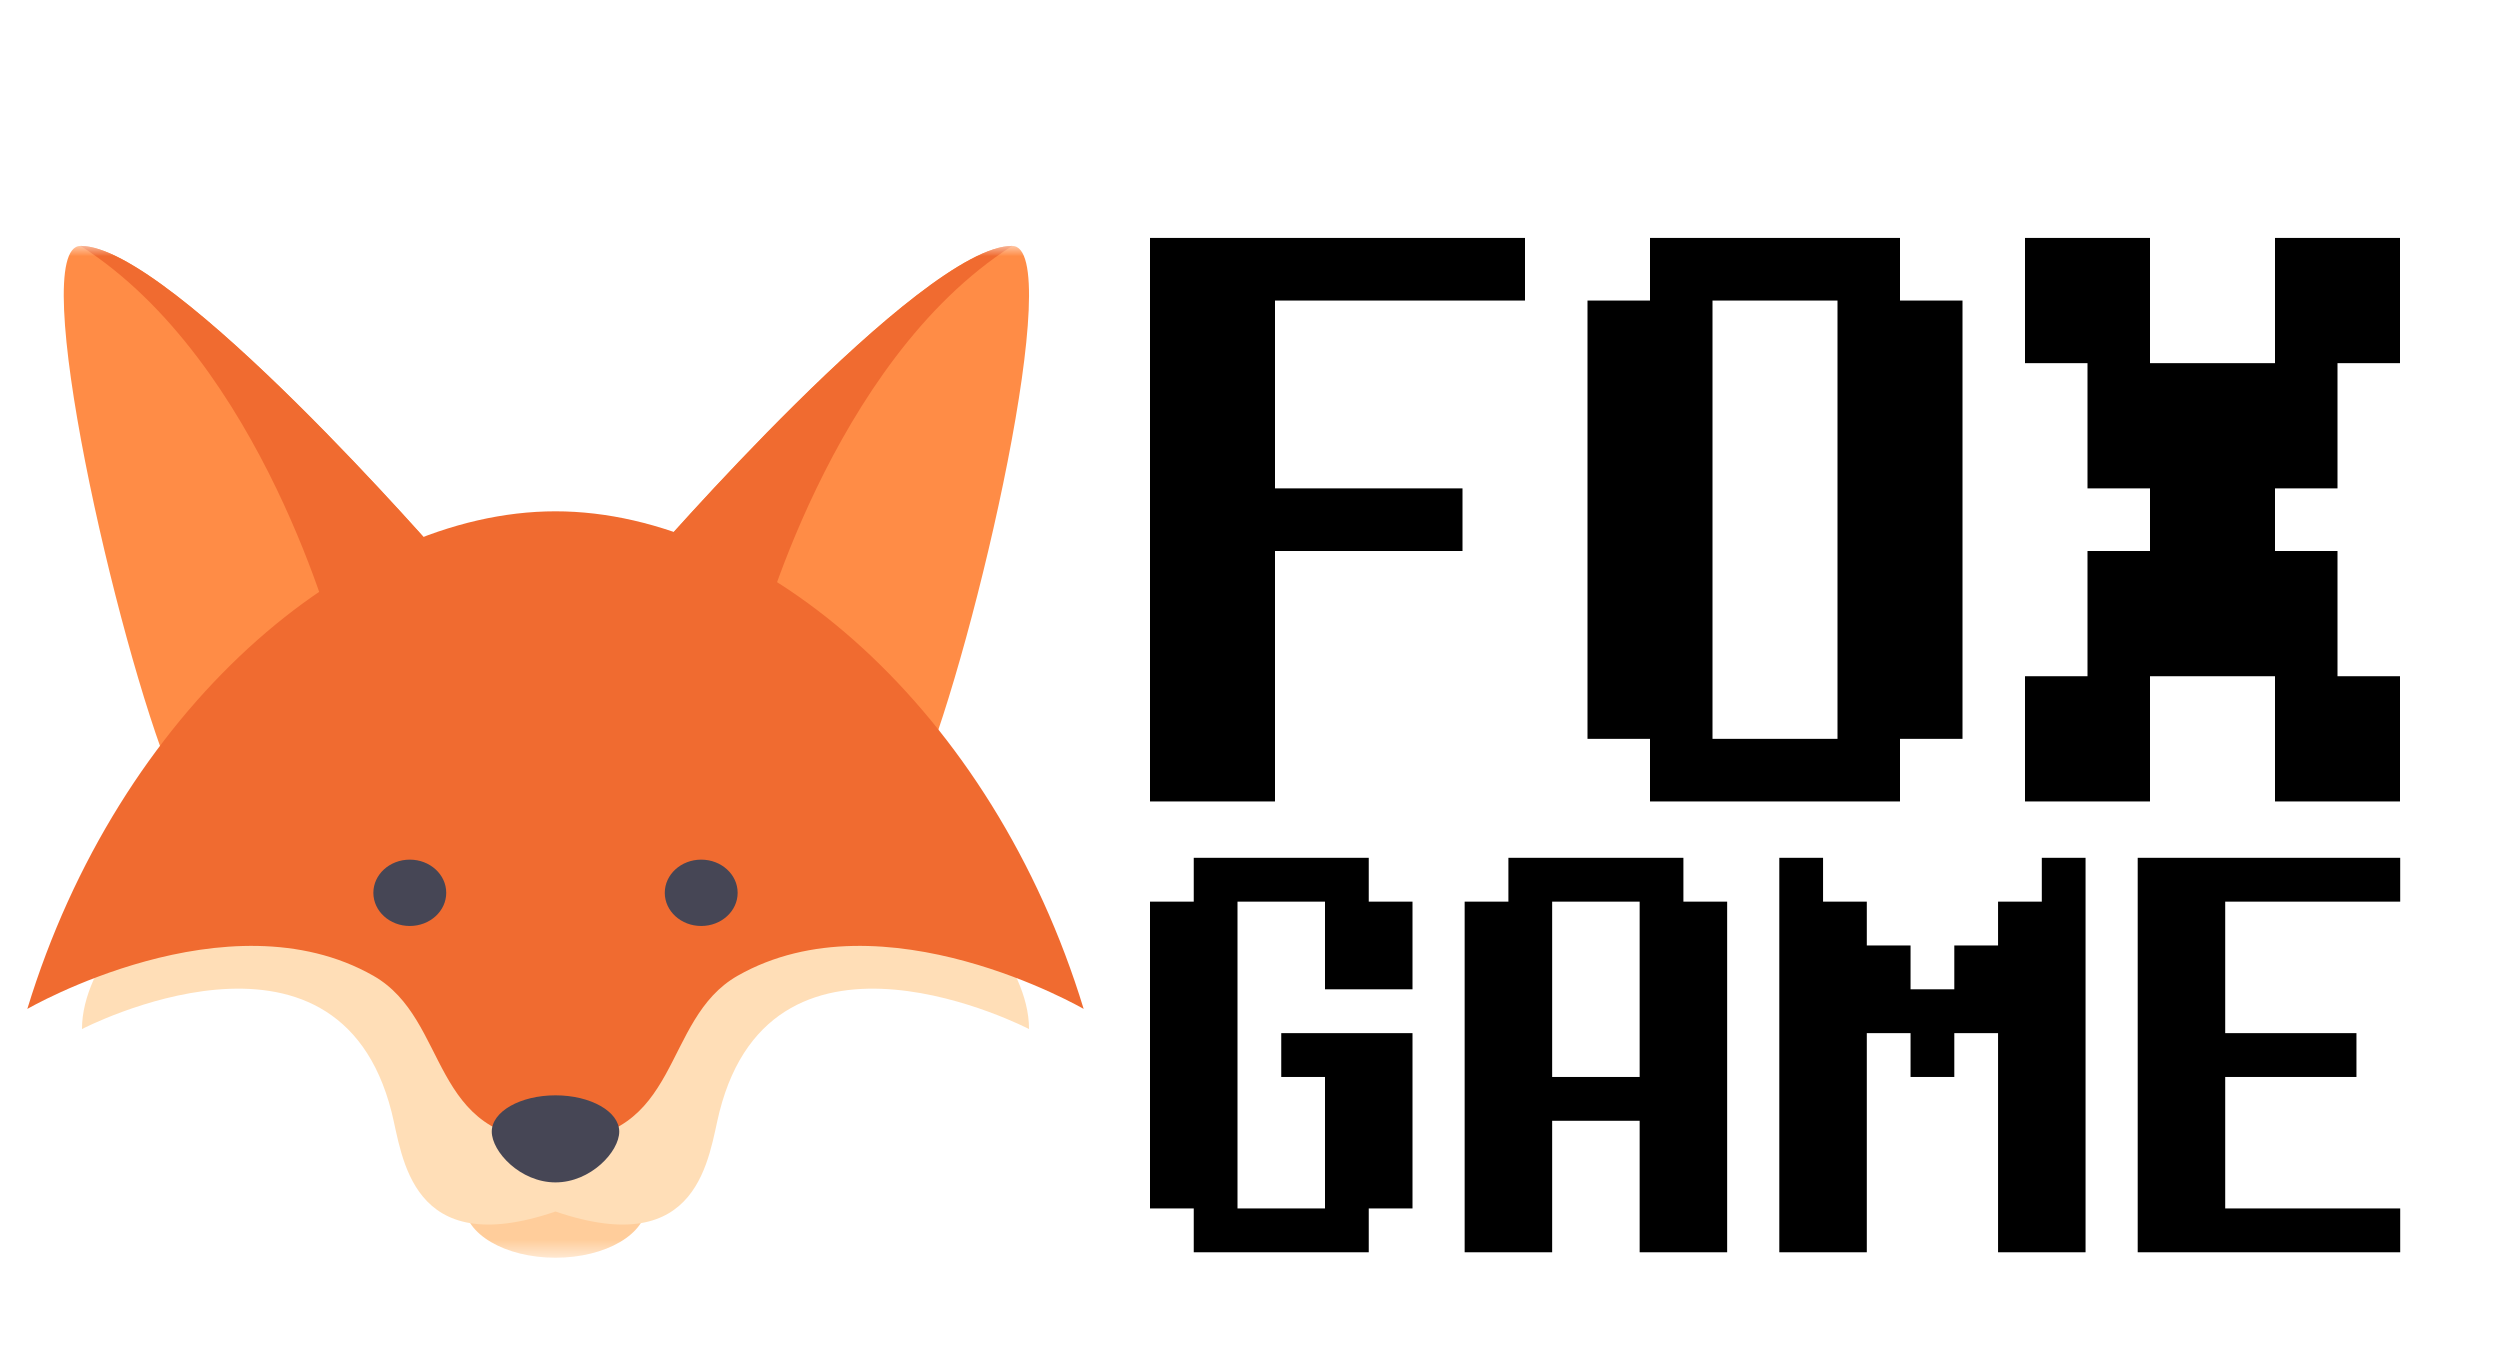 <svg width="122" height="66" viewBox="0 0 122 66" fill="none" xmlns="http://www.w3.org/2000/svg">
<g id="Logo (2) 1">
<path id="Vector" d="M59.17 39.111H56.12V36.056V33V29.944V26.889V23.833V20.778V17.722V14.667V11.611H59.17H62.22H65.27H68.32H71.37H74.42V14.667H71.37H68.32H65.27H62.22V17.722V20.778V23.833H65.27H68.32H71.37V26.889H68.32H65.27H62.22V29.944V33V36.056V39.111H59.17ZM89.67 39.111H86.62H83.57H80.52V36.056H77.47V33V29.944V26.889V23.833V20.778V17.722V14.667H80.52V11.611H83.57H86.62H89.67H92.72V14.667H95.77V17.722V20.778V23.833V26.889V29.944V33V36.056H92.72V39.111H89.67ZM86.62 36.056H89.67V33V29.944V26.889V23.833V20.778V17.722V14.667H86.62H83.57V17.722V20.778V23.833V26.889V29.944V33V36.056H86.62ZM114.07 39.111H111.02V36.056V33H107.97H104.92V36.056V39.111H101.87H98.82V36.056V33H101.87V29.944V26.889H104.92V23.833H101.87V20.778V17.722H98.82V14.667V11.611H101.87H104.92V14.667V17.722H107.97H111.02V14.667V11.611H114.07H117.12V14.667V17.722H114.07V20.778V23.833H111.02V26.889H114.07V29.944V33H117.12V36.056V39.111H114.07Z" fill="black"/>
<path id="Vector_2" d="M64.66 61.111H62.525H60.39H58.255V58.972H56.12V56.833V54.694V52.556V50.417V48.278V46.139V44H58.255V41.861H60.39H62.525H64.66H66.795V44H68.93V46.139V48.278H66.795H64.66V46.139V44H62.525H60.39V46.139V48.278V50.417V52.556V54.694V56.833V58.972H62.525H64.66V56.833V54.694V52.556H62.525V50.417H64.66H66.795H68.93V52.556V54.694V56.833V58.972H66.795V61.111H64.66ZM82.15 61.111H80.015V58.972V56.833V54.694H77.88H75.745V56.833V58.972V61.111H73.61H71.475V58.972V56.833V54.694V52.556V50.417V48.278V46.139V44H73.61V41.861H75.745H77.88H80.015H82.15V44H84.285V46.139V48.278V50.417V52.556V54.694V56.833V58.972V61.111H82.15ZM77.88 52.556H80.015V50.417V48.278V46.139V44H77.88H75.745V46.139V48.278V50.417V52.556H77.88ZM93.235 52.556V50.417H91.1V52.556V54.694V56.833V58.972V61.111H88.965H86.83V58.972V56.833V54.694V52.556V50.417V48.278V46.139V44V41.861H88.965V44H91.1V46.139H93.235V48.278H95.37V46.139H97.505V44H99.64V41.861H101.775V44V46.139V48.278V50.417V52.556V54.694V56.833V58.972V61.111H99.64H97.505V58.972V56.833V54.694V52.556V50.417H95.37V52.556H93.235ZM114.995 58.972H117.13V61.111H114.995H112.86H110.725H108.59H106.455H104.32V58.972V56.833V54.694V52.556V50.417V48.278V46.139V44V41.861H106.455H108.59H110.725H112.86H114.995H117.13V44H114.995H112.86H110.725H108.59V46.139V48.278V50.417H110.725H112.86H114.995V52.556H112.86H110.725H108.59V54.694V56.833V58.972H110.725H112.86H114.995Z" fill="black"/>
<g id="Clip path group">
<mask id="mask0_1_765" style="mask-type:luminance" maskUnits="userSpaceOnUse" x="0" y="12" width="55" height="50">
<g id="clip0_4_121">
<path id="Vector_3" d="M54.217 12H0V61.378H54.217V12Z" fill="white"/>
</g>
</mask>
<g mask="url(#mask0_1_765)">
<g id="Group">
<path id="Vector_4" d="M22.664 58.776C22.664 60.213 24.654 61.378 27.108 61.378C29.563 61.378 31.552 60.213 31.552 58.776H22.664Z" fill="#FFCD9B"/>
<path id="Vector_5" d="M46.662 43.742H27.108H7.555C7.555 43.742 4 46.98 4 50.218C4 50.218 16.443 43.742 19.109 54.265C19.65 56.398 19.998 61.551 27.108 59.122C34.219 61.551 34.567 56.398 35.108 54.265C37.774 43.742 50.217 50.218 50.217 50.218C50.217 46.98 46.662 43.742 46.662 43.742Z" fill="#FFDEB7"/>
<path id="Vector_6" d="M31.619 27.38C31.619 27.38 44.951 12 49.395 12C52.061 12 47.617 31.427 44.951 37.903L31.619 27.38Z" fill="#FF8C46"/>
<path id="Vector_7" d="M49.395 12C40.507 17.666 36.952 31.427 36.952 31.427L36.646 31.348L31.619 27.38C31.619 27.38 44.951 12 49.395 12Z" fill="#F06B30"/>
<path id="Vector_8" d="M21.709 27.38C21.709 27.38 8.377 12 3.933 12C1.267 12 5.711 31.427 8.377 37.903L21.709 27.38Z" fill="#FF8C46"/>
<path id="Vector_9" d="M3.933 12C12.821 17.666 16.376 31.427 16.376 31.427L16.682 31.348L21.709 27.38C21.709 27.38 8.377 12 3.933 12Z" fill="#F06B30"/>
<path id="Vector_10" d="M1.333 49.236C1.333 49.236 11.11 43.569 18.22 47.617C21.989 49.762 20.887 55.678 27.108 55.678C33.33 55.678 32.228 49.762 35.996 47.617C43.107 43.569 52.883 49.236 52.883 49.236C48.439 34.665 37.161 24.952 27.108 24.952C17.056 24.952 5.777 34.665 1.333 49.236Z" fill="#F06B30"/>
<path id="Vector_11" d="M19.998 45.188C20.98 45.188 21.776 44.464 21.776 43.569C21.776 42.675 20.98 41.95 19.998 41.95C19.016 41.95 18.22 42.675 18.22 43.569C18.22 44.464 19.016 45.188 19.998 45.188Z" fill="#464655"/>
<path id="Vector_12" d="M34.219 45.188C35.201 45.188 35.997 44.464 35.997 43.569C35.997 42.675 35.201 41.95 34.219 41.95C33.237 41.95 32.441 42.675 32.441 43.569C32.441 44.464 33.237 45.188 34.219 45.188Z" fill="#464655"/>
<path id="Vector_13" d="M30.219 55.222C30.219 56.2 28.826 57.701 27.108 57.701C25.39 57.701 23.998 56.2 23.998 55.222C23.998 54.244 25.39 53.452 27.108 53.452C28.826 53.452 30.219 54.244 30.219 55.222Z" fill="#464655"/>
</g>
</g>
</g>
</g>
</svg>
